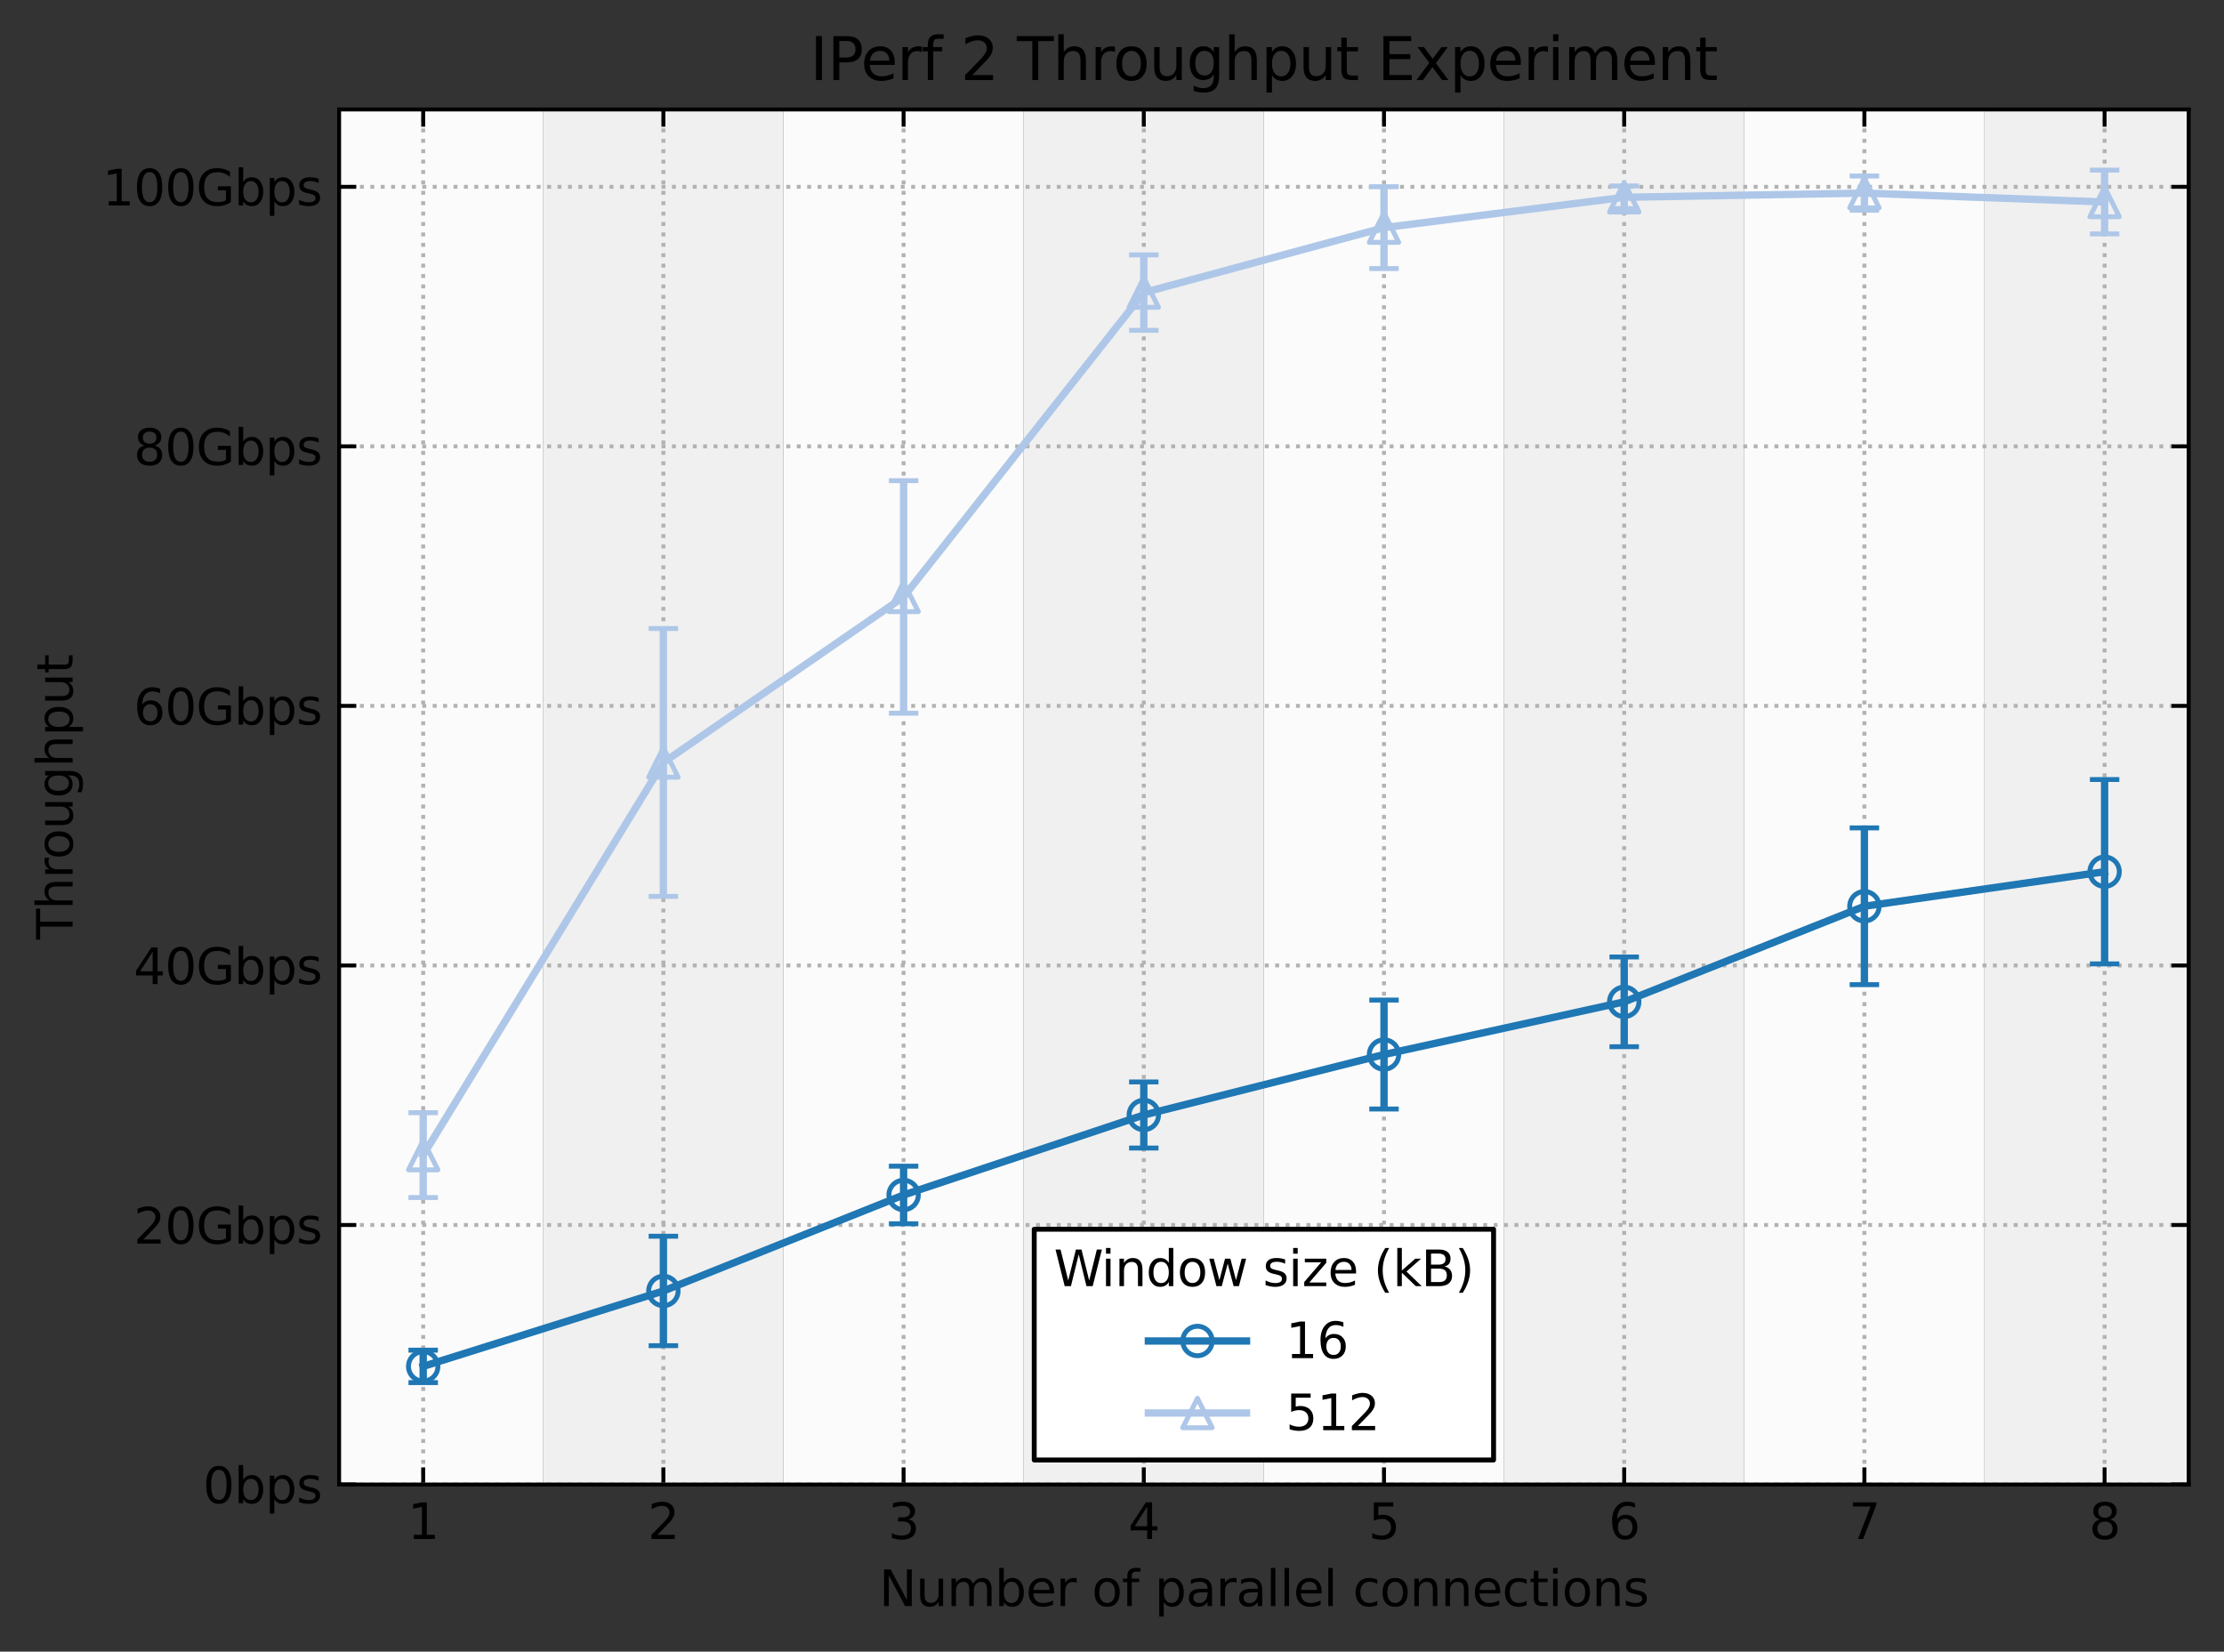<?xml version="1.0" encoding="utf-8" standalone="no"?>
<!DOCTYPE svg PUBLIC "-//W3C//DTD SVG 1.1//EN"
  "http://www.w3.org/Graphics/SVG/1.1/DTD/svg11.dtd">
<svg xmlns:xlink="http://www.w3.org/1999/xlink" width="453.3pt" height="336.634pt" viewBox="0 0 453.3 336.634" xmlns="http://www.w3.org/2000/svg" version="1.1">
 <rect x="0" y="0" width="453.3" height="336.634" fill="#333333" stroke="none"/>
 <defs>
  <style type="text/css">*{stroke-linejoin: round; stroke-linecap: butt}</style>
 </defs>
 <g id="figure_1">
  <g id="patch_1">
   <path d="M 0 336.634 
L 453.3 336.634 
L 453.3 0 
L 0 0 
L 0 336.634 
z
" style="fill: none"/>
  </g>
  <g id="axes_1">
   <g id="patch_2">
    <path d="M 69.12 302.578 
L 446.1 302.578 
L 446.1 22.318 
L 69.12 22.318 
L 69.12 302.578 
z
" style="fill: none"/>
   </g>
   <g id="patch_3">
    <path d="M 12.818 302.578 
L 61.777 302.578 
L 61.777 -257.942 
L 12.818 -257.942 
z
" clip-path="url(#p8115d4f965)" style="fill: #f0f0f0"/>
   </g>
   <g id="patch_4">
    <path d="M 61.777 302.578 
L 110.735 302.578 
L 110.735 -257.942 
L 61.777 -257.942 
z
" clip-path="url(#p8115d4f965)" style="fill: #fbfbfb"/>
   </g>
   <g id="patch_5">
    <path d="M 110.735 302.578 
L 159.693 302.578 
L 159.693 -257.942 
L 110.735 -257.942 
z
" clip-path="url(#p8115d4f965)" style="fill: #f0f0f0"/>
   </g>
   <g id="patch_6">
    <path d="M 159.693 302.578 
L 208.652 302.578 
L 208.652 -257.942 
L 159.693 -257.942 
z
" clip-path="url(#p8115d4f965)" style="fill: #fbfbfb"/>
   </g>
   <g id="patch_7">
    <path d="M 208.652 302.578 
L 257.61 302.578 
L 257.61 -257.942 
L 208.652 -257.942 
z
" clip-path="url(#p8115d4f965)" style="fill: #f0f0f0"/>
   </g>
   <g id="patch_8">
    <path d="M 257.61 302.578 
L 306.569 302.578 
L 306.569 -257.942 
L 257.61 -257.942 
z
" clip-path="url(#p8115d4f965)" style="fill: #fbfbfb"/>
   </g>
   <g id="patch_9">
    <path d="M 306.569 302.578 
L 355.527 302.578 
L 355.527 -257.942 
L 306.569 -257.942 
z
" clip-path="url(#p8115d4f965)" style="fill: #f0f0f0"/>
   </g>
   <g id="patch_10">
    <path d="M 355.527 302.578 
L 404.486 302.578 
L 404.486 -257.942 
L 355.527 -257.942 
z
" clip-path="url(#p8115d4f965)" style="fill: #fbfbfb"/>
   </g>
   <g id="patch_11">
    <path d="M 404.486 302.578 
L 453.444 302.578 
L 453.444 -257.942 
L 404.486 -257.942 
z
" clip-path="url(#p8115d4f965)" style="fill: #f0f0f0"/>
   </g>
   <g id="patch_12">
    <path d="M 453.444 302.578 
L 502.403 302.578 
L 502.403 -257.942 
L 453.444 -257.942 
z
" clip-path="url(#p8115d4f965)" style="fill: #fbfbfb"/>
   </g>
   <g id="matplotlib.axis_1">
    <g id="xtick_1">
     <g id="line2d_1">
      <path d="M 86.256 302.578 
L 86.256 22.318 
" clip-path="url(#p8115d4f965)" style="fill: none; stroke-dasharray: 0.8,1.32; stroke-dashoffset: 0; stroke: #b2b2b2; stroke-width: 0.8"/>
     </g>
     <g id="line2d_2">
      <defs>
       <path id="m2f5e42499f" d="M 0 0 
L 0 -3.5 
" style="stroke: #000000; stroke-width: 0.8"/>
      </defs>
      <g>
       <use xlink:href="#m2f5e42499f" x="86.256" y="302.578" style="stroke: #000000; stroke-width: 0.8"/>
      </g>
     </g>
     <g id="line2d_3">
      <defs>
       <path id="me2fe08b021" d="M 0 0 
L 0 3.5 
" style="stroke: #000000; stroke-width: 0.8"/>
      </defs>
      <g>
       <use xlink:href="#me2fe08b021" x="86.256" y="22.318" style="stroke: #000000; stroke-width: 0.8"/>
      </g>
     </g>
     <g id="text_1">
      <!-- 1 -->
      <g transform="translate(83.075 313.677) scale(0.1 -0.1)">
       <defs>
        <path id="DejaVuSans-31" d="M 794 531 
L 1825 531 
L 1825 4091 
L 703 3866 
L 703 4441 
L 1819 4666 
L 2450 4666 
L 2450 531 
L 3481 531 
L 3481 0 
L 794 0 
L 794 531 
z
" transform="scale(0.016)"/>
       </defs>
       <use xlink:href="#DejaVuSans-31"/>
      </g>
     </g>
    </g>
    <g id="xtick_2">
     <g id="line2d_4">
      <path d="M 135.214 302.578 
L 135.214 22.318 
" clip-path="url(#p8115d4f965)" style="fill: none; stroke-dasharray: 0.8,1.32; stroke-dashoffset: 0; stroke: #b2b2b2; stroke-width: 0.8"/>
     </g>
     <g id="line2d_5">
      <g>
       <use xlink:href="#m2f5e42499f" x="135.214" y="302.578" style="stroke: #000000; stroke-width: 0.8"/>
      </g>
     </g>
     <g id="line2d_6">
      <g>
       <use xlink:href="#me2fe08b021" x="135.214" y="22.318" style="stroke: #000000; stroke-width: 0.8"/>
      </g>
     </g>
     <g id="text_2">
      <!-- 2 -->
      <g transform="translate(132.033 313.677) scale(0.1 -0.1)">
       <defs>
        <path id="DejaVuSans-32" d="M 1228 531 
L 3431 531 
L 3431 0 
L 469 0 
L 469 531 
Q 828 903 1448 1529 
Q 2069 2156 2228 2338 
Q 2531 2678 2651 2914 
Q 2772 3150 2772 3378 
Q 2772 3750 2511 3984 
Q 2250 4219 1831 4219 
Q 1534 4219 1204 4116 
Q 875 4013 500 3803 
L 500 4441 
Q 881 4594 1212 4672 
Q 1544 4750 1819 4750 
Q 2544 4750 2975 4387 
Q 3406 4025 3406 3419 
Q 3406 3131 3298 2873 
Q 3191 2616 2906 2266 
Q 2828 2175 2409 1742 
Q 1991 1309 1228 531 
z
" transform="scale(0.016)"/>
       </defs>
       <use xlink:href="#DejaVuSans-32"/>
      </g>
     </g>
    </g>
    <g id="xtick_3">
     <g id="line2d_7">
      <path d="M 184.173 302.578 
L 184.173 22.318 
" clip-path="url(#p8115d4f965)" style="fill: none; stroke-dasharray: 0.8,1.32; stroke-dashoffset: 0; stroke: #b2b2b2; stroke-width: 0.8"/>
     </g>
     <g id="line2d_8">
      <g>
       <use xlink:href="#m2f5e42499f" x="184.173" y="302.578" style="stroke: #000000; stroke-width: 0.8"/>
      </g>
     </g>
     <g id="line2d_9">
      <g>
       <use xlink:href="#me2fe08b021" x="184.173" y="22.318" style="stroke: #000000; stroke-width: 0.8"/>
      </g>
     </g>
     <g id="text_3">
      <!-- 3 -->
      <g transform="translate(180.991 313.677) scale(0.1 -0.1)">
       <defs>
        <path id="DejaVuSans-33" d="M 2597 2516 
Q 3050 2419 3304 2112 
Q 3559 1806 3559 1356 
Q 3559 666 3084 287 
Q 2609 -91 1734 -91 
Q 1441 -91 1130 -33 
Q 819 25 488 141 
L 488 750 
Q 750 597 1062 519 
Q 1375 441 1716 441 
Q 2309 441 2620 675 
Q 2931 909 2931 1356 
Q 2931 1769 2642 2001 
Q 2353 2234 1838 2234 
L 1294 2234 
L 1294 2753 
L 1863 2753 
Q 2328 2753 2575 2939 
Q 2822 3125 2822 3475 
Q 2822 3834 2567 4026 
Q 2313 4219 1838 4219 
Q 1578 4219 1281 4162 
Q 984 4106 628 3988 
L 628 4550 
Q 988 4650 1302 4700 
Q 1616 4750 1894 4750 
Q 2613 4750 3031 4423 
Q 3450 4097 3450 3541 
Q 3450 3153 3228 2886 
Q 3006 2619 2597 2516 
z
" transform="scale(0.016)"/>
       </defs>
       <use xlink:href="#DejaVuSans-33"/>
      </g>
     </g>
    </g>
    <g id="xtick_4">
     <g id="line2d_10">
      <path d="M 233.131 302.578 
L 233.131 22.318 
" clip-path="url(#p8115d4f965)" style="fill: none; stroke-dasharray: 0.8,1.32; stroke-dashoffset: 0; stroke: #b2b2b2; stroke-width: 0.8"/>
     </g>
     <g id="line2d_11">
      <g>
       <use xlink:href="#m2f5e42499f" x="233.131" y="302.578" style="stroke: #000000; stroke-width: 0.8"/>
      </g>
     </g>
     <g id="line2d_12">
      <g>
       <use xlink:href="#me2fe08b021" x="233.131" y="22.318" style="stroke: #000000; stroke-width: 0.8"/>
      </g>
     </g>
     <g id="text_4">
      <!-- 4 -->
      <g transform="translate(229.95 313.677) scale(0.1 -0.1)">
       <defs>
        <path id="DejaVuSans-34" d="M 2419 4116 
L 825 1625 
L 2419 1625 
L 2419 4116 
z
M 2253 4666 
L 3047 4666 
L 3047 1625 
L 3713 1625 
L 3713 1100 
L 3047 1100 
L 3047 0 
L 2419 0 
L 2419 1100 
L 313 1100 
L 313 1709 
L 2253 4666 
z
" transform="scale(0.016)"/>
       </defs>
       <use xlink:href="#DejaVuSans-34"/>
      </g>
     </g>
    </g>
    <g id="xtick_5">
     <g id="line2d_13">
      <path d="M 282.09 302.578 
L 282.09 22.318 
" clip-path="url(#p8115d4f965)" style="fill: none; stroke-dasharray: 0.8,1.32; stroke-dashoffset: 0; stroke: #b2b2b2; stroke-width: 0.8"/>
     </g>
     <g id="line2d_14">
      <g>
       <use xlink:href="#m2f5e42499f" x="282.09" y="302.578" style="stroke: #000000; stroke-width: 0.8"/>
      </g>
     </g>
     <g id="line2d_15">
      <g>
       <use xlink:href="#me2fe08b021" x="282.09" y="22.318" style="stroke: #000000; stroke-width: 0.8"/>
      </g>
     </g>
     <g id="text_5">
      <!-- 5 -->
      <g transform="translate(278.908 313.677) scale(0.1 -0.1)">
       <defs>
        <path id="DejaVuSans-35" d="M 691 4666 
L 3169 4666 
L 3169 4134 
L 1269 4134 
L 1269 2991 
Q 1406 3038 1543 3061 
Q 1681 3084 1819 3084 
Q 2600 3084 3056 2656 
Q 3513 2228 3513 1497 
Q 3513 744 3044 326 
Q 2575 -91 1722 -91 
Q 1428 -91 1123 -41 
Q 819 9 494 109 
L 494 744 
Q 775 591 1075 516 
Q 1375 441 1709 441 
Q 2250 441 2565 725 
Q 2881 1009 2881 1497 
Q 2881 1984 2565 2268 
Q 2250 2553 1709 2553 
Q 1456 2553 1204 2497 
Q 953 2441 691 2322 
L 691 4666 
z
" transform="scale(0.016)"/>
       </defs>
       <use xlink:href="#DejaVuSans-35"/>
      </g>
     </g>
    </g>
    <g id="xtick_6">
     <g id="line2d_16">
      <path d="M 331.048 302.578 
L 331.048 22.318 
" clip-path="url(#p8115d4f965)" style="fill: none; stroke-dasharray: 0.8,1.32; stroke-dashoffset: 0; stroke: #b2b2b2; stroke-width: 0.8"/>
     </g>
     <g id="line2d_17">
      <g>
       <use xlink:href="#m2f5e42499f" x="331.048" y="302.578" style="stroke: #000000; stroke-width: 0.8"/>
      </g>
     </g>
     <g id="line2d_18">
      <g>
       <use xlink:href="#me2fe08b021" x="331.048" y="22.318" style="stroke: #000000; stroke-width: 0.8"/>
      </g>
     </g>
     <g id="text_6">
      <!-- 6 -->
      <g transform="translate(327.867 313.677) scale(0.1 -0.1)">
       <defs>
        <path id="DejaVuSans-36" d="M 2113 2584 
Q 1688 2584 1439 2293 
Q 1191 2003 1191 1497 
Q 1191 994 1439 701 
Q 1688 409 2113 409 
Q 2538 409 2786 701 
Q 3034 994 3034 1497 
Q 3034 2003 2786 2293 
Q 2538 2584 2113 2584 
z
M 3366 4563 
L 3366 3988 
Q 3128 4100 2886 4159 
Q 2644 4219 2406 4219 
Q 1781 4219 1451 3797 
Q 1122 3375 1075 2522 
Q 1259 2794 1537 2939 
Q 1816 3084 2150 3084 
Q 2853 3084 3261 2657 
Q 3669 2231 3669 1497 
Q 3669 778 3244 343 
Q 2819 -91 2113 -91 
Q 1303 -91 875 529 
Q 447 1150 447 2328 
Q 447 3434 972 4092 
Q 1497 4750 2381 4750 
Q 2619 4750 2861 4703 
Q 3103 4656 3366 4563 
z
" transform="scale(0.016)"/>
       </defs>
       <use xlink:href="#DejaVuSans-36"/>
      </g>
     </g>
    </g>
    <g id="xtick_7">
     <g id="line2d_19">
      <path d="M 380.006 302.578 
L 380.006 22.318 
" clip-path="url(#p8115d4f965)" style="fill: none; stroke-dasharray: 0.8,1.32; stroke-dashoffset: 0; stroke: #b2b2b2; stroke-width: 0.8"/>
     </g>
     <g id="line2d_20">
      <g>
       <use xlink:href="#m2f5e42499f" x="380.006" y="302.578" style="stroke: #000000; stroke-width: 0.8"/>
      </g>
     </g>
     <g id="line2d_21">
      <g>
       <use xlink:href="#me2fe08b021" x="380.006" y="22.318" style="stroke: #000000; stroke-width: 0.8"/>
      </g>
     </g>
     <g id="text_7">
      <!-- 7 -->
      <g transform="translate(376.825 313.677) scale(0.1 -0.1)">
       <defs>
        <path id="DejaVuSans-37" d="M 525 4666 
L 3525 4666 
L 3525 4397 
L 1831 0 
L 1172 0 
L 2766 4134 
L 525 4134 
L 525 4666 
z
" transform="scale(0.016)"/>
       </defs>
       <use xlink:href="#DejaVuSans-37"/>
      </g>
     </g>
    </g>
    <g id="xtick_8">
     <g id="line2d_22">
      <path d="M 428.965 302.578 
L 428.965 22.318 
" clip-path="url(#p8115d4f965)" style="fill: none; stroke-dasharray: 0.8,1.32; stroke-dashoffset: 0; stroke: #b2b2b2; stroke-width: 0.8"/>
     </g>
     <g id="line2d_23">
      <g>
       <use xlink:href="#m2f5e42499f" x="428.965" y="302.578" style="stroke: #000000; stroke-width: 0.8"/>
      </g>
     </g>
     <g id="line2d_24">
      <g>
       <use xlink:href="#me2fe08b021" x="428.965" y="22.318" style="stroke: #000000; stroke-width: 0.8"/>
      </g>
     </g>
     <g id="text_8">
      <!-- 8 -->
      <g transform="translate(425.784 313.677) scale(0.1 -0.1)">
       <defs>
        <path id="DejaVuSans-38" d="M 2034 2216 
Q 1584 2216 1326 1975 
Q 1069 1734 1069 1313 
Q 1069 891 1326 650 
Q 1584 409 2034 409 
Q 2484 409 2743 651 
Q 3003 894 3003 1313 
Q 3003 1734 2745 1975 
Q 2488 2216 2034 2216 
z
M 1403 2484 
Q 997 2584 770 2862 
Q 544 3141 544 3541 
Q 544 4100 942 4425 
Q 1341 4750 2034 4750 
Q 2731 4750 3128 4425 
Q 3525 4100 3525 3541 
Q 3525 3141 3298 2862 
Q 3072 2584 2669 2484 
Q 3125 2378 3379 2068 
Q 3634 1759 3634 1313 
Q 3634 634 3220 271 
Q 2806 -91 2034 -91 
Q 1263 -91 848 271 
Q 434 634 434 1313 
Q 434 1759 690 2068 
Q 947 2378 1403 2484 
z
M 1172 3481 
Q 1172 3119 1398 2916 
Q 1625 2713 2034 2713 
Q 2441 2713 2670 2916 
Q 2900 3119 2900 3481 
Q 2900 3844 2670 4047 
Q 2441 4250 2034 4250 
Q 1625 4250 1398 4047 
Q 1172 3844 1172 3481 
z
" transform="scale(0.016)"/>
       </defs>
       <use xlink:href="#DejaVuSans-38"/>
      </g>
     </g>
    </g>
    <g id="text_9">
     <!-- Number of parallel connections -->
     <g transform="translate(179.182 327.355) scale(0.1 -0.1)">
      <defs>
       <path id="DejaVuSans-4e" d="M 628 4666 
L 1478 4666 
L 3547 763 
L 3547 4666 
L 4159 4666 
L 4159 0 
L 3309 0 
L 1241 3903 
L 1241 0 
L 628 0 
L 628 4666 
z
" transform="scale(0.016)"/>
       <path id="DejaVuSans-75" d="M 544 1381 
L 544 3500 
L 1119 3500 
L 1119 1403 
Q 1119 906 1312 657 
Q 1506 409 1894 409 
Q 2359 409 2629 706 
Q 2900 1003 2900 1516 
L 2900 3500 
L 3475 3500 
L 3475 0 
L 2900 0 
L 2900 538 
Q 2691 219 2414 64 
Q 2138 -91 1772 -91 
Q 1169 -91 856 284 
Q 544 659 544 1381 
z
M 1991 3584 
L 1991 3584 
z
" transform="scale(0.016)"/>
       <path id="DejaVuSans-6d" d="M 3328 2828 
Q 3544 3216 3844 3400 
Q 4144 3584 4550 3584 
Q 5097 3584 5394 3201 
Q 5691 2819 5691 2113 
L 5691 0 
L 5113 0 
L 5113 2094 
Q 5113 2597 4934 2840 
Q 4756 3084 4391 3084 
Q 3944 3084 3684 2787 
Q 3425 2491 3425 1978 
L 3425 0 
L 2847 0 
L 2847 2094 
Q 2847 2600 2669 2842 
Q 2491 3084 2119 3084 
Q 1678 3084 1418 2786 
Q 1159 2488 1159 1978 
L 1159 0 
L 581 0 
L 581 3500 
L 1159 3500 
L 1159 2956 
Q 1356 3278 1631 3431 
Q 1906 3584 2284 3584 
Q 2666 3584 2933 3390 
Q 3200 3197 3328 2828 
z
" transform="scale(0.016)"/>
       <path id="DejaVuSans-62" d="M 3116 1747 
Q 3116 2381 2855 2742 
Q 2594 3103 2138 3103 
Q 1681 3103 1420 2742 
Q 1159 2381 1159 1747 
Q 1159 1113 1420 752 
Q 1681 391 2138 391 
Q 2594 391 2855 752 
Q 3116 1113 3116 1747 
z
M 1159 2969 
Q 1341 3281 1617 3432 
Q 1894 3584 2278 3584 
Q 2916 3584 3314 3078 
Q 3713 2572 3713 1747 
Q 3713 922 3314 415 
Q 2916 -91 2278 -91 
Q 1894 -91 1617 61 
Q 1341 213 1159 525 
L 1159 0 
L 581 0 
L 581 4863 
L 1159 4863 
L 1159 2969 
z
" transform="scale(0.016)"/>
       <path id="DejaVuSans-65" d="M 3597 1894 
L 3597 1613 
L 953 1613 
Q 991 1019 1311 708 
Q 1631 397 2203 397 
Q 2534 397 2845 478 
Q 3156 559 3463 722 
L 3463 178 
Q 3153 47 2828 -22 
Q 2503 -91 2169 -91 
Q 1331 -91 842 396 
Q 353 884 353 1716 
Q 353 2575 817 3079 
Q 1281 3584 2069 3584 
Q 2775 3584 3186 3129 
Q 3597 2675 3597 1894 
z
M 3022 2063 
Q 3016 2534 2758 2815 
Q 2500 3097 2075 3097 
Q 1594 3097 1305 2825 
Q 1016 2553 972 2059 
L 3022 2063 
z
" transform="scale(0.016)"/>
       <path id="DejaVuSans-72" d="M 2631 2963 
Q 2534 3019 2420 3045 
Q 2306 3072 2169 3072 
Q 1681 3072 1420 2755 
Q 1159 2438 1159 1844 
L 1159 0 
L 581 0 
L 581 3500 
L 1159 3500 
L 1159 2956 
Q 1341 3275 1631 3429 
Q 1922 3584 2338 3584 
Q 2397 3584 2469 3576 
Q 2541 3569 2628 3553 
L 2631 2963 
z
" transform="scale(0.016)"/>
       <path id="DejaVuSans-20" transform="scale(0.016)"/>
       <path id="DejaVuSans-6f" d="M 1959 3097 
Q 1497 3097 1228 2736 
Q 959 2375 959 1747 
Q 959 1119 1226 758 
Q 1494 397 1959 397 
Q 2419 397 2687 759 
Q 2956 1122 2956 1747 
Q 2956 2369 2687 2733 
Q 2419 3097 1959 3097 
z
M 1959 3584 
Q 2709 3584 3137 3096 
Q 3566 2609 3566 1747 
Q 3566 888 3137 398 
Q 2709 -91 1959 -91 
Q 1206 -91 779 398 
Q 353 888 353 1747 
Q 353 2609 779 3096 
Q 1206 3584 1959 3584 
z
" transform="scale(0.016)"/>
       <path id="DejaVuSans-66" d="M 2375 4863 
L 2375 4384 
L 1825 4384 
Q 1516 4384 1395 4259 
Q 1275 4134 1275 3809 
L 1275 3500 
L 2222 3500 
L 2222 3053 
L 1275 3053 
L 1275 0 
L 697 0 
L 697 3053 
L 147 3053 
L 147 3500 
L 697 3500 
L 697 3744 
Q 697 4328 969 4595 
Q 1241 4863 1831 4863 
L 2375 4863 
z
" transform="scale(0.016)"/>
       <path id="DejaVuSans-70" d="M 1159 525 
L 1159 -1331 
L 581 -1331 
L 581 3500 
L 1159 3500 
L 1159 2969 
Q 1341 3281 1617 3432 
Q 1894 3584 2278 3584 
Q 2916 3584 3314 3078 
Q 3713 2572 3713 1747 
Q 3713 922 3314 415 
Q 2916 -91 2278 -91 
Q 1894 -91 1617 61 
Q 1341 213 1159 525 
z
M 3116 1747 
Q 3116 2381 2855 2742 
Q 2594 3103 2138 3103 
Q 1681 3103 1420 2742 
Q 1159 2381 1159 1747 
Q 1159 1113 1420 752 
Q 1681 391 2138 391 
Q 2594 391 2855 752 
Q 3116 1113 3116 1747 
z
" transform="scale(0.016)"/>
       <path id="DejaVuSans-61" d="M 2194 1759 
Q 1497 1759 1228 1600 
Q 959 1441 959 1056 
Q 959 750 1161 570 
Q 1363 391 1709 391 
Q 2188 391 2477 730 
Q 2766 1069 2766 1631 
L 2766 1759 
L 2194 1759 
z
M 3341 1997 
L 3341 0 
L 2766 0 
L 2766 531 
Q 2569 213 2275 61 
Q 1981 -91 1556 -91 
Q 1019 -91 701 211 
Q 384 513 384 1019 
Q 384 1609 779 1909 
Q 1175 2209 1959 2209 
L 2766 2209 
L 2766 2266 
Q 2766 2663 2505 2880 
Q 2244 3097 1772 3097 
Q 1472 3097 1187 3025 
Q 903 2953 641 2809 
L 641 3341 
Q 956 3463 1253 3523 
Q 1550 3584 1831 3584 
Q 2591 3584 2966 3190 
Q 3341 2797 3341 1997 
z
" transform="scale(0.016)"/>
       <path id="DejaVuSans-6c" d="M 603 4863 
L 1178 4863 
L 1178 0 
L 603 0 
L 603 4863 
z
" transform="scale(0.016)"/>
       <path id="DejaVuSans-63" d="M 3122 3366 
L 3122 2828 
Q 2878 2963 2633 3030 
Q 2388 3097 2138 3097 
Q 1578 3097 1268 2742 
Q 959 2388 959 1747 
Q 959 1106 1268 751 
Q 1578 397 2138 397 
Q 2388 397 2633 464 
Q 2878 531 3122 666 
L 3122 134 
Q 2881 22 2623 -34 
Q 2366 -91 2075 -91 
Q 1284 -91 818 406 
Q 353 903 353 1747 
Q 353 2603 823 3093 
Q 1294 3584 2113 3584 
Q 2378 3584 2631 3529 
Q 2884 3475 3122 3366 
z
" transform="scale(0.016)"/>
       <path id="DejaVuSans-6e" d="M 3513 2113 
L 3513 0 
L 2938 0 
L 2938 2094 
Q 2938 2591 2744 2837 
Q 2550 3084 2163 3084 
Q 1697 3084 1428 2787 
Q 1159 2491 1159 1978 
L 1159 0 
L 581 0 
L 581 3500 
L 1159 3500 
L 1159 2956 
Q 1366 3272 1645 3428 
Q 1925 3584 2291 3584 
Q 2894 3584 3203 3211 
Q 3513 2838 3513 2113 
z
" transform="scale(0.016)"/>
       <path id="DejaVuSans-74" d="M 1172 4494 
L 1172 3500 
L 2356 3500 
L 2356 3053 
L 1172 3053 
L 1172 1153 
Q 1172 725 1289 603 
Q 1406 481 1766 481 
L 2356 481 
L 2356 0 
L 1766 0 
Q 1100 0 847 248 
Q 594 497 594 1153 
L 594 3053 
L 172 3053 
L 172 3500 
L 594 3500 
L 594 4494 
L 1172 4494 
z
" transform="scale(0.016)"/>
       <path id="DejaVuSans-69" d="M 603 3500 
L 1178 3500 
L 1178 0 
L 603 0 
L 603 3500 
z
M 603 4863 
L 1178 4863 
L 1178 4134 
L 603 4134 
L 603 4863 
z
" transform="scale(0.016)"/>
       <path id="DejaVuSans-73" d="M 2834 3397 
L 2834 2853 
Q 2591 2978 2328 3040 
Q 2066 3103 1784 3103 
Q 1356 3103 1142 2972 
Q 928 2841 928 2578 
Q 928 2378 1081 2264 
Q 1234 2150 1697 2047 
L 1894 2003 
Q 2506 1872 2764 1633 
Q 3022 1394 3022 966 
Q 3022 478 2636 193 
Q 2250 -91 1575 -91 
Q 1294 -91 989 -36 
Q 684 19 347 128 
L 347 722 
Q 666 556 975 473 
Q 1284 391 1588 391 
Q 1994 391 2212 530 
Q 2431 669 2431 922 
Q 2431 1156 2273 1281 
Q 2116 1406 1581 1522 
L 1381 1569 
Q 847 1681 609 1914 
Q 372 2147 372 2553 
Q 372 3047 722 3315 
Q 1072 3584 1716 3584 
Q 2034 3584 2315 3537 
Q 2597 3491 2834 3397 
z
" transform="scale(0.016)"/>
      </defs>
      <use xlink:href="#DejaVuSans-4e"/>
      <use xlink:href="#DejaVuSans-75" x="74.805"/>
      <use xlink:href="#DejaVuSans-6d" x="138.184"/>
      <use xlink:href="#DejaVuSans-62" x="235.596"/>
      <use xlink:href="#DejaVuSans-65" x="299.072"/>
      <use xlink:href="#DejaVuSans-72" x="360.596"/>
      <use xlink:href="#DejaVuSans-20" x="401.709"/>
      <use xlink:href="#DejaVuSans-6f" x="433.496"/>
      <use xlink:href="#DejaVuSans-66" x="494.678"/>
      <use xlink:href="#DejaVuSans-20" x="529.883"/>
      <use xlink:href="#DejaVuSans-70" x="561.67"/>
      <use xlink:href="#DejaVuSans-61" x="625.146"/>
      <use xlink:href="#DejaVuSans-72" x="686.426"/>
      <use xlink:href="#DejaVuSans-61" x="727.539"/>
      <use xlink:href="#DejaVuSans-6c" x="788.818"/>
      <use xlink:href="#DejaVuSans-6c" x="816.602"/>
      <use xlink:href="#DejaVuSans-65" x="844.385"/>
      <use xlink:href="#DejaVuSans-6c" x="905.908"/>
      <use xlink:href="#DejaVuSans-20" x="933.691"/>
      <use xlink:href="#DejaVuSans-63" x="965.479"/>
      <use xlink:href="#DejaVuSans-6f" x="1020.459"/>
      <use xlink:href="#DejaVuSans-6e" x="1081.641"/>
      <use xlink:href="#DejaVuSans-6e" x="1145.02"/>
      <use xlink:href="#DejaVuSans-65" x="1208.398"/>
      <use xlink:href="#DejaVuSans-63" x="1269.922"/>
      <use xlink:href="#DejaVuSans-74" x="1324.902"/>
      <use xlink:href="#DejaVuSans-69" x="1364.111"/>
      <use xlink:href="#DejaVuSans-6f" x="1391.895"/>
      <use xlink:href="#DejaVuSans-6e" x="1453.076"/>
      <use xlink:href="#DejaVuSans-73" x="1516.455"/>
     </g>
    </g>
   </g>
   <g id="matplotlib.axis_2">
    <g id="ytick_1">
     <g id="line2d_25">
      <path d="M 69.12 302.578 
L 446.1 302.578 
" clip-path="url(#p8115d4f965)" style="fill: none; stroke-dasharray: 0.8,1.32; stroke-dashoffset: 0; stroke: #b2b2b2; stroke-width: 0.8"/>
     </g>
     <g id="line2d_26">
      <defs>
       <path id="md4c9c427de" d="M 0 0 
L 3.5 0 
" style="stroke: #000000; stroke-width: 0.8"/>
      </defs>
      <g>
       <use xlink:href="#md4c9c427de" x="69.12" y="302.578" style="stroke: #000000; stroke-width: 0.8"/>
      </g>
     </g>
     <g id="line2d_27">
      <defs>
       <path id="m6e0d0fc754" d="M 0 0 
L -3.5 0 
" style="stroke: #000000; stroke-width: 0.8"/>
      </defs>
      <g>
       <use xlink:href="#m6e0d0fc754" x="446.1" y="302.578" style="stroke: #000000; stroke-width: 0.8"/>
      </g>
     </g>
     <g id="text_10">
      <!-- 0bps -->
      <g transform="translate(41.352 306.377) scale(0.1 -0.1)">
       <defs>
        <path id="DejaVuSans-30" d="M 2034 4250 
Q 1547 4250 1301 3770 
Q 1056 3291 1056 2328 
Q 1056 1369 1301 889 
Q 1547 409 2034 409 
Q 2525 409 2770 889 
Q 3016 1369 3016 2328 
Q 3016 3291 2770 3770 
Q 2525 4250 2034 4250 
z
M 2034 4750 
Q 2819 4750 3233 4129 
Q 3647 3509 3647 2328 
Q 3647 1150 3233 529 
Q 2819 -91 2034 -91 
Q 1250 -91 836 529 
Q 422 1150 422 2328 
Q 422 3509 836 4129 
Q 1250 4750 2034 4750 
z
" transform="scale(0.016)"/>
       </defs>
       <use xlink:href="#DejaVuSans-30"/>
       <use xlink:href="#DejaVuSans-62" x="63.623"/>
       <use xlink:href="#DejaVuSans-70" x="127.1"/>
       <use xlink:href="#DejaVuSans-73" x="190.576"/>
      </g>
     </g>
    </g>
    <g id="ytick_2">
     <g id="line2d_28">
      <path d="M 69.12 249.677 
L 446.1 249.677 
" clip-path="url(#p8115d4f965)" style="fill: none; stroke-dasharray: 0.8,1.32; stroke-dashoffset: 0; stroke: #b2b2b2; stroke-width: 0.8"/>
     </g>
     <g id="line2d_29">
      <g>
       <use xlink:href="#md4c9c427de" x="69.12" y="249.677" style="stroke: #000000; stroke-width: 0.8"/>
      </g>
     </g>
     <g id="line2d_30">
      <g>
       <use xlink:href="#m6e0d0fc754" x="446.1" y="249.677" style="stroke: #000000; stroke-width: 0.8"/>
      </g>
     </g>
     <g id="text_11">
      <!-- 20Gbps -->
      <g transform="translate(27.241 253.476) scale(0.1 -0.1)">
       <defs>
        <path id="DejaVuSans-47" d="M 3809 666 
L 3809 1919 
L 2778 1919 
L 2778 2438 
L 4434 2438 
L 4434 434 
Q 4069 175 3628 42 
Q 3188 -91 2688 -91 
Q 1594 -91 976 548 
Q 359 1188 359 2328 
Q 359 3472 976 4111 
Q 1594 4750 2688 4750 
Q 3144 4750 3555 4637 
Q 3966 4525 4313 4306 
L 4313 3634 
Q 3963 3931 3569 4081 
Q 3175 4231 2741 4231 
Q 1884 4231 1454 3753 
Q 1025 3275 1025 2328 
Q 1025 1384 1454 906 
Q 1884 428 2741 428 
Q 3075 428 3337 486 
Q 3600 544 3809 666 
z
" transform="scale(0.016)"/>
       </defs>
       <use xlink:href="#DejaVuSans-32"/>
       <use xlink:href="#DejaVuSans-30" x="63.623"/>
       <use xlink:href="#DejaVuSans-47" x="127.246"/>
       <use xlink:href="#DejaVuSans-62" x="204.736"/>
       <use xlink:href="#DejaVuSans-70" x="268.213"/>
       <use xlink:href="#DejaVuSans-73" x="331.689"/>
      </g>
     </g>
    </g>
    <g id="ytick_3">
     <g id="line2d_31">
      <path d="M 69.12 196.776 
L 446.1 196.776 
" clip-path="url(#p8115d4f965)" style="fill: none; stroke-dasharray: 0.8,1.32; stroke-dashoffset: 0; stroke: #b2b2b2; stroke-width: 0.8"/>
     </g>
     <g id="line2d_32">
      <g>
       <use xlink:href="#md4c9c427de" x="69.12" y="196.776" style="stroke: #000000; stroke-width: 0.8"/>
      </g>
     </g>
     <g id="line2d_33">
      <g>
       <use xlink:href="#m6e0d0fc754" x="446.1" y="196.776" style="stroke: #000000; stroke-width: 0.8"/>
      </g>
     </g>
     <g id="text_12">
      <!-- 40Gbps -->
      <g transform="translate(27.241 200.575) scale(0.1 -0.1)">
       <use xlink:href="#DejaVuSans-34"/>
       <use xlink:href="#DejaVuSans-30" x="63.623"/>
       <use xlink:href="#DejaVuSans-47" x="127.246"/>
       <use xlink:href="#DejaVuSans-62" x="204.736"/>
       <use xlink:href="#DejaVuSans-70" x="268.213"/>
       <use xlink:href="#DejaVuSans-73" x="331.689"/>
      </g>
     </g>
    </g>
    <g id="ytick_4">
     <g id="line2d_34">
      <path d="M 69.12 143.875 
L 446.1 143.875 
" clip-path="url(#p8115d4f965)" style="fill: none; stroke-dasharray: 0.8,1.32; stroke-dashoffset: 0; stroke: #b2b2b2; stroke-width: 0.8"/>
     </g>
     <g id="line2d_35">
      <g>
       <use xlink:href="#md4c9c427de" x="69.12" y="143.875" style="stroke: #000000; stroke-width: 0.8"/>
      </g>
     </g>
     <g id="line2d_36">
      <g>
       <use xlink:href="#m6e0d0fc754" x="446.1" y="143.875" style="stroke: #000000; stroke-width: 0.8"/>
      </g>
     </g>
     <g id="text_13">
      <!-- 60Gbps -->
      <g transform="translate(27.241 147.674) scale(0.1 -0.1)">
       <use xlink:href="#DejaVuSans-36"/>
       <use xlink:href="#DejaVuSans-30" x="63.623"/>
       <use xlink:href="#DejaVuSans-47" x="127.246"/>
       <use xlink:href="#DejaVuSans-62" x="204.736"/>
       <use xlink:href="#DejaVuSans-70" x="268.213"/>
       <use xlink:href="#DejaVuSans-73" x="331.689"/>
      </g>
     </g>
    </g>
    <g id="ytick_5">
     <g id="line2d_37">
      <path d="M 69.12 90.974 
L 446.1 90.974 
" clip-path="url(#p8115d4f965)" style="fill: none; stroke-dasharray: 0.8,1.32; stroke-dashoffset: 0; stroke: #b2b2b2; stroke-width: 0.8"/>
     </g>
     <g id="line2d_38">
      <g>
       <use xlink:href="#md4c9c427de" x="69.12" y="90.974" style="stroke: #000000; stroke-width: 0.8"/>
      </g>
     </g>
     <g id="line2d_39">
      <g>
       <use xlink:href="#m6e0d0fc754" x="446.1" y="90.974" style="stroke: #000000; stroke-width: 0.8"/>
      </g>
     </g>
     <g id="text_14">
      <!-- 80Gbps -->
      <g transform="translate(27.241 94.773) scale(0.1 -0.1)">
       <use xlink:href="#DejaVuSans-38"/>
       <use xlink:href="#DejaVuSans-30" x="63.623"/>
       <use xlink:href="#DejaVuSans-47" x="127.246"/>
       <use xlink:href="#DejaVuSans-62" x="204.736"/>
       <use xlink:href="#DejaVuSans-70" x="268.213"/>
       <use xlink:href="#DejaVuSans-73" x="331.689"/>
      </g>
     </g>
    </g>
    <g id="ytick_6">
     <g id="line2d_40">
      <path d="M 69.12 38.073 
L 446.1 38.073 
" clip-path="url(#p8115d4f965)" style="fill: none; stroke-dasharray: 0.8,1.32; stroke-dashoffset: 0; stroke: #b2b2b2; stroke-width: 0.8"/>
     </g>
     <g id="line2d_41">
      <g>
       <use xlink:href="#md4c9c427de" x="69.12" y="38.073" style="stroke: #000000; stroke-width: 0.8"/>
      </g>
     </g>
     <g id="line2d_42">
      <g>
       <use xlink:href="#m6e0d0fc754" x="446.1" y="38.073" style="stroke: #000000; stroke-width: 0.8"/>
      </g>
     </g>
     <g id="text_15">
      <!-- 100Gbps -->
      <g transform="translate(20.878 41.872) scale(0.1 -0.1)">
       <use xlink:href="#DejaVuSans-31"/>
       <use xlink:href="#DejaVuSans-30" x="63.623"/>
       <use xlink:href="#DejaVuSans-30" x="127.246"/>
       <use xlink:href="#DejaVuSans-47" x="190.869"/>
       <use xlink:href="#DejaVuSans-62" x="268.359"/>
       <use xlink:href="#DejaVuSans-70" x="331.836"/>
       <use xlink:href="#DejaVuSans-73" x="395.312"/>
      </g>
     </g>
    </g>
    <g id="text_16">
     <!-- Throughput -->
     <g transform="translate(14.798 191.488) rotate(-90) scale(0.1 -0.1)">
      <defs>
       <path id="DejaVuSans-54" d="M -19 4666 
L 3928 4666 
L 3928 4134 
L 2272 4134 
L 2272 0 
L 1638 0 
L 1638 4134 
L -19 4134 
L -19 4666 
z
" transform="scale(0.016)"/>
       <path id="DejaVuSans-68" d="M 3513 2113 
L 3513 0 
L 2938 0 
L 2938 2094 
Q 2938 2591 2744 2837 
Q 2550 3084 2163 3084 
Q 1697 3084 1428 2787 
Q 1159 2491 1159 1978 
L 1159 0 
L 581 0 
L 581 4863 
L 1159 4863 
L 1159 2956 
Q 1366 3272 1645 3428 
Q 1925 3584 2291 3584 
Q 2894 3584 3203 3211 
Q 3513 2838 3513 2113 
z
" transform="scale(0.016)"/>
       <path id="DejaVuSans-67" d="M 2906 1791 
Q 2906 2416 2648 2759 
Q 2391 3103 1925 3103 
Q 1463 3103 1205 2759 
Q 947 2416 947 1791 
Q 947 1169 1205 825 
Q 1463 481 1925 481 
Q 2391 481 2648 825 
Q 2906 1169 2906 1791 
z
M 3481 434 
Q 3481 -459 3084 -895 
Q 2688 -1331 1869 -1331 
Q 1566 -1331 1297 -1286 
Q 1028 -1241 775 -1147 
L 775 -588 
Q 1028 -725 1275 -790 
Q 1522 -856 1778 -856 
Q 2344 -856 2625 -561 
Q 2906 -266 2906 331 
L 2906 616 
Q 2728 306 2450 153 
Q 2172 0 1784 0 
Q 1141 0 747 490 
Q 353 981 353 1791 
Q 353 2603 747 3093 
Q 1141 3584 1784 3584 
Q 2172 3584 2450 3431 
Q 2728 3278 2906 2969 
L 2906 3500 
L 3481 3500 
L 3481 434 
z
" transform="scale(0.016)"/>
      </defs>
      <use xlink:href="#DejaVuSans-54"/>
      <use xlink:href="#DejaVuSans-68" x="61.084"/>
      <use xlink:href="#DejaVuSans-72" x="124.463"/>
      <use xlink:href="#DejaVuSans-6f" x="163.326"/>
      <use xlink:href="#DejaVuSans-75" x="224.508"/>
      <use xlink:href="#DejaVuSans-67" x="287.887"/>
      <use xlink:href="#DejaVuSans-68" x="351.363"/>
      <use xlink:href="#DejaVuSans-70" x="414.742"/>
      <use xlink:href="#DejaVuSans-75" x="478.219"/>
      <use xlink:href="#DejaVuSans-74" x="541.598"/>
     </g>
    </g>
   </g>
   <g id="line2d_43">
    <path d="M 86.256 278.494 
L 135.214 263.123 
L 184.173 243.561 
L 233.131 227.259 
L 282.09 214.932 
L 331.048 204.197 
L 380.006 184.714 
L 428.965 177.67 
" clip-path="url(#p8115d4f965)" style="fill: none; stroke: #1f77b4; stroke-width: 1.5; stroke-linecap: square"/>
    <defs>
     <path id="m20e01d4d39" d="M 0 3 
C 0.796 3 1.559 2.684 2.121 2.121 
C 2.684 1.559 3 0.796 3 0 
C 3 -0.796 2.684 -1.559 2.121 -2.121 
C 1.559 -2.684 0.796 -3 0 -3 
C -0.796 -3 -1.559 -2.684 -2.121 -2.121 
C -2.684 -1.559 -3 -0.796 -3 0 
C -3 0.796 -2.684 1.559 -2.121 2.121 
C -1.559 2.684 -0.796 3 0 3 
z
" style="stroke: #1f77b4"/>
    </defs>
    <g clip-path="url(#p8115d4f965)">
     <use xlink:href="#m20e01d4d39" x="86.256" y="278.494" style="fill-opacity: 0; stroke: #1f77b4"/>
     <use xlink:href="#m20e01d4d39" x="135.214" y="263.123" style="fill-opacity: 0; stroke: #1f77b4"/>
     <use xlink:href="#m20e01d4d39" x="184.173" y="243.561" style="fill-opacity: 0; stroke: #1f77b4"/>
     <use xlink:href="#m20e01d4d39" x="233.131" y="227.259" style="fill-opacity: 0; stroke: #1f77b4"/>
     <use xlink:href="#m20e01d4d39" x="282.09" y="214.932" style="fill-opacity: 0; stroke: #1f77b4"/>
     <use xlink:href="#m20e01d4d39" x="331.048" y="204.197" style="fill-opacity: 0; stroke: #1f77b4"/>
     <use xlink:href="#m20e01d4d39" x="380.006" y="184.714" style="fill-opacity: 0; stroke: #1f77b4"/>
     <use xlink:href="#m20e01d4d39" x="428.965" y="177.67" style="fill-opacity: 0; stroke: #1f77b4"/>
    </g>
   </g>
   <g id="LineCollection_1">
    <path d="M 86.256 281.802 
L 86.256 275.186 
" clip-path="url(#p8115d4f965)" style="fill: none; stroke: #1f77b4; stroke-width: 1.5"/>
    <path d="M 135.214 274.278 
L 135.214 251.969 
" clip-path="url(#p8115d4f965)" style="fill: none; stroke: #1f77b4; stroke-width: 1.5"/>
    <path d="M 184.173 249.429 
L 184.173 237.692 
" clip-path="url(#p8115d4f965)" style="fill: none; stroke: #1f77b4; stroke-width: 1.5"/>
    <path d="M 233.131 233.997 
L 233.131 220.52 
" clip-path="url(#p8115d4f965)" style="fill: none; stroke: #1f77b4; stroke-width: 1.5"/>
    <path d="M 282.09 226.035 
L 282.09 203.83 
" clip-path="url(#p8115d4f965)" style="fill: none; stroke: #1f77b4; stroke-width: 1.5"/>
    <path d="M 331.048 213.341 
L 331.048 195.053 
" clip-path="url(#p8115d4f965)" style="fill: none; stroke: #1f77b4; stroke-width: 1.5"/>
    <path d="M 380.006 200.688 
L 380.006 168.739 
" clip-path="url(#p8115d4f965)" style="fill: none; stroke: #1f77b4; stroke-width: 1.5"/>
    <path d="M 428.965 196.457 
L 428.965 158.883 
" clip-path="url(#p8115d4f965)" style="fill: none; stroke: #1f77b4; stroke-width: 1.5"/>
   </g>
   <g id="line2d_44">
    <defs>
     <path id="mee1a0de7a6" d="M 3 0 
L -3 -0 
" style="stroke: #1f77b4"/>
    </defs>
    <g clip-path="url(#p8115d4f965)">
     <use xlink:href="#mee1a0de7a6" x="86.256" y="281.802" style="fill: #1f77b4; stroke: #1f77b4"/>
     <use xlink:href="#mee1a0de7a6" x="135.214" y="274.278" style="fill: #1f77b4; stroke: #1f77b4"/>
     <use xlink:href="#mee1a0de7a6" x="184.173" y="249.429" style="fill: #1f77b4; stroke: #1f77b4"/>
     <use xlink:href="#mee1a0de7a6" x="233.131" y="233.997" style="fill: #1f77b4; stroke: #1f77b4"/>
     <use xlink:href="#mee1a0de7a6" x="282.09" y="226.035" style="fill: #1f77b4; stroke: #1f77b4"/>
     <use xlink:href="#mee1a0de7a6" x="331.048" y="213.341" style="fill: #1f77b4; stroke: #1f77b4"/>
     <use xlink:href="#mee1a0de7a6" x="380.006" y="200.688" style="fill: #1f77b4; stroke: #1f77b4"/>
     <use xlink:href="#mee1a0de7a6" x="428.965" y="196.457" style="fill: #1f77b4; stroke: #1f77b4"/>
    </g>
   </g>
   <g id="line2d_45">
    <g clip-path="url(#p8115d4f965)">
     <use xlink:href="#mee1a0de7a6" x="86.256" y="275.186" style="fill: #1f77b4; stroke: #1f77b4"/>
     <use xlink:href="#mee1a0de7a6" x="135.214" y="251.969" style="fill: #1f77b4; stroke: #1f77b4"/>
     <use xlink:href="#mee1a0de7a6" x="184.173" y="237.692" style="fill: #1f77b4; stroke: #1f77b4"/>
     <use xlink:href="#mee1a0de7a6" x="233.131" y="220.52" style="fill: #1f77b4; stroke: #1f77b4"/>
     <use xlink:href="#mee1a0de7a6" x="282.09" y="203.83" style="fill: #1f77b4; stroke: #1f77b4"/>
     <use xlink:href="#mee1a0de7a6" x="331.048" y="195.053" style="fill: #1f77b4; stroke: #1f77b4"/>
     <use xlink:href="#mee1a0de7a6" x="380.006" y="168.739" style="fill: #1f77b4; stroke: #1f77b4"/>
     <use xlink:href="#mee1a0de7a6" x="428.965" y="158.883" style="fill: #1f77b4; stroke: #1f77b4"/>
    </g>
   </g>
   <g id="line2d_46">
    <path d="M 86.256 235.438 
L 135.214 155.404 
L 184.173 121.663 
L 233.131 59.635 
L 282.09 46.401 
L 331.048 40.209 
L 380.006 39.357 
L 428.965 41.175 
" clip-path="url(#p8115d4f965)" style="fill: none; stroke: #aec7e8; stroke-width: 1.5; stroke-linecap: square"/>
    <defs>
     <path id="mee0d9045e8" d="M 0 -3 
L -3 3 
L 3 3 
z
" style="stroke: #aec7e8; stroke-linejoin: miter"/>
    </defs>
    <g clip-path="url(#p8115d4f965)">
     <use xlink:href="#mee0d9045e8" x="86.256" y="235.438" style="fill-opacity: 0; stroke: #aec7e8; stroke-linejoin: miter"/>
     <use xlink:href="#mee0d9045e8" x="135.214" y="155.404" style="fill-opacity: 0; stroke: #aec7e8; stroke-linejoin: miter"/>
     <use xlink:href="#mee0d9045e8" x="184.173" y="121.663" style="fill-opacity: 0; stroke: #aec7e8; stroke-linejoin: miter"/>
     <use xlink:href="#mee0d9045e8" x="233.131" y="59.635" style="fill-opacity: 0; stroke: #aec7e8; stroke-linejoin: miter"/>
     <use xlink:href="#mee0d9045e8" x="282.09" y="46.401" style="fill-opacity: 0; stroke: #aec7e8; stroke-linejoin: miter"/>
     <use xlink:href="#mee0d9045e8" x="331.048" y="40.209" style="fill-opacity: 0; stroke: #aec7e8; stroke-linejoin: miter"/>
     <use xlink:href="#mee0d9045e8" x="380.006" y="39.357" style="fill-opacity: 0; stroke: #aec7e8; stroke-linejoin: miter"/>
     <use xlink:href="#mee0d9045e8" x="428.965" y="41.175" style="fill-opacity: 0; stroke: #aec7e8; stroke-linejoin: miter"/>
    </g>
   </g>
   <g id="LineCollection_2">
    <path d="M 86.256 244.087 
L 86.256 226.789 
" clip-path="url(#p8115d4f965)" style="fill: none; stroke: #aec7e8; stroke-width: 1.5"/>
    <path d="M 135.214 182.705 
L 135.214 128.103 
" clip-path="url(#p8115d4f965)" style="fill: none; stroke: #aec7e8; stroke-width: 1.5"/>
    <path d="M 184.173 145.364 
L 184.173 97.963 
" clip-path="url(#p8115d4f965)" style="fill: none; stroke: #aec7e8; stroke-width: 1.5"/>
    <path d="M 233.131 67.327 
L 233.131 51.944 
" clip-path="url(#p8115d4f965)" style="fill: none; stroke: #aec7e8; stroke-width: 1.5"/>
    <path d="M 282.09 54.741 
L 282.09 38.06 
" clip-path="url(#p8115d4f965)" style="fill: none; stroke: #aec7e8; stroke-width: 1.5"/>
    <path d="M 331.048 42.519 
L 331.048 37.899 
" clip-path="url(#p8115d4f965)" style="fill: none; stroke: #aec7e8; stroke-width: 1.5"/>
    <path d="M 380.006 42.842 
L 380.006 35.872 
" clip-path="url(#p8115d4f965)" style="fill: none; stroke: #aec7e8; stroke-width: 1.5"/>
    <path d="M 428.965 47.675 
L 428.965 34.675 
" clip-path="url(#p8115d4f965)" style="fill: none; stroke: #aec7e8; stroke-width: 1.5"/>
   </g>
   <g id="line2d_47">
    <defs>
     <path id="m7bfab5ab9d" d="M 3 0 
L -3 -0 
" style="stroke: #aec7e8"/>
    </defs>
    <g clip-path="url(#p8115d4f965)">
     <use xlink:href="#m7bfab5ab9d" x="86.256" y="244.087" style="fill: #aec7e8; stroke: #aec7e8"/>
     <use xlink:href="#m7bfab5ab9d" x="135.214" y="182.705" style="fill: #aec7e8; stroke: #aec7e8"/>
     <use xlink:href="#m7bfab5ab9d" x="184.173" y="145.364" style="fill: #aec7e8; stroke: #aec7e8"/>
     <use xlink:href="#m7bfab5ab9d" x="233.131" y="67.327" style="fill: #aec7e8; stroke: #aec7e8"/>
     <use xlink:href="#m7bfab5ab9d" x="282.09" y="54.741" style="fill: #aec7e8; stroke: #aec7e8"/>
     <use xlink:href="#m7bfab5ab9d" x="331.048" y="42.519" style="fill: #aec7e8; stroke: #aec7e8"/>
     <use xlink:href="#m7bfab5ab9d" x="380.006" y="42.842" style="fill: #aec7e8; stroke: #aec7e8"/>
     <use xlink:href="#m7bfab5ab9d" x="428.965" y="47.675" style="fill: #aec7e8; stroke: #aec7e8"/>
    </g>
   </g>
   <g id="line2d_48">
    <g clip-path="url(#p8115d4f965)">
     <use xlink:href="#m7bfab5ab9d" x="86.256" y="226.789" style="fill: #aec7e8; stroke: #aec7e8"/>
     <use xlink:href="#m7bfab5ab9d" x="135.214" y="128.103" style="fill: #aec7e8; stroke: #aec7e8"/>
     <use xlink:href="#m7bfab5ab9d" x="184.173" y="97.963" style="fill: #aec7e8; stroke: #aec7e8"/>
     <use xlink:href="#m7bfab5ab9d" x="233.131" y="51.944" style="fill: #aec7e8; stroke: #aec7e8"/>
     <use xlink:href="#m7bfab5ab9d" x="282.09" y="38.06" style="fill: #aec7e8; stroke: #aec7e8"/>
     <use xlink:href="#m7bfab5ab9d" x="331.048" y="37.899" style="fill: #aec7e8; stroke: #aec7e8"/>
     <use xlink:href="#m7bfab5ab9d" x="380.006" y="35.872" style="fill: #aec7e8; stroke: #aec7e8"/>
     <use xlink:href="#m7bfab5ab9d" x="428.965" y="34.675" style="fill: #aec7e8; stroke: #aec7e8"/>
    </g>
   </g>
   <g id="line2d_49"/>
   <g id="line2d_50"/>
   <g id="patch_13">
    <path d="M 69.12 302.578 
L 69.12 22.318 
" style="fill: none; stroke: #000000; stroke-width: 0.8; stroke-linejoin: miter; stroke-linecap: square"/>
   </g>
   <g id="patch_14">
    <path d="M 446.1 302.578 
L 446.1 22.318 
" style="fill: none; stroke: #000000; stroke-width: 0.8; stroke-linejoin: miter; stroke-linecap: square"/>
   </g>
   <g id="patch_15">
    <path d="M 69.12 302.578 
L 446.1 302.578 
" style="fill: none; stroke: #000000; stroke-width: 0.8; stroke-linejoin: miter; stroke-linecap: square"/>
   </g>
   <g id="patch_16">
    <path d="M 69.12 22.318 
L 446.1 22.318 
" style="fill: none; stroke: #000000; stroke-width: 0.8; stroke-linejoin: miter; stroke-linecap: square"/>
   </g>
   <g id="text_17">
    <!-- IPerf 2 Throughput Experiment -->
    <g transform="translate(165.116 16.318) scale(0.12 -0.12)">
     <defs>
      <path id="DejaVuSans-49" d="M 628 4666 
L 1259 4666 
L 1259 0 
L 628 0 
L 628 4666 
z
" transform="scale(0.016)"/>
      <path id="DejaVuSans-50" d="M 1259 4147 
L 1259 2394 
L 2053 2394 
Q 2494 2394 2734 2622 
Q 2975 2850 2975 3272 
Q 2975 3691 2734 3919 
Q 2494 4147 2053 4147 
L 1259 4147 
z
M 628 4666 
L 2053 4666 
Q 2838 4666 3239 4311 
Q 3641 3956 3641 3272 
Q 3641 2581 3239 2228 
Q 2838 1875 2053 1875 
L 1259 1875 
L 1259 0 
L 628 0 
L 628 4666 
z
" transform="scale(0.016)"/>
      <path id="DejaVuSans-45" d="M 628 4666 
L 3578 4666 
L 3578 4134 
L 1259 4134 
L 1259 2753 
L 3481 2753 
L 3481 2222 
L 1259 2222 
L 1259 531 
L 3634 531 
L 3634 0 
L 628 0 
L 628 4666 
z
" transform="scale(0.016)"/>
      <path id="DejaVuSans-78" d="M 3513 3500 
L 2247 1797 
L 3578 0 
L 2900 0 
L 1881 1375 
L 863 0 
L 184 0 
L 1544 1831 
L 300 3500 
L 978 3500 
L 1906 2253 
L 2834 3500 
L 3513 3500 
z
" transform="scale(0.016)"/>
     </defs>
     <use xlink:href="#DejaVuSans-49"/>
     <use xlink:href="#DejaVuSans-50" x="29.492"/>
     <use xlink:href="#DejaVuSans-65" x="86.17"/>
     <use xlink:href="#DejaVuSans-72" x="147.693"/>
     <use xlink:href="#DejaVuSans-66" x="188.807"/>
     <use xlink:href="#DejaVuSans-20" x="224.012"/>
     <use xlink:href="#DejaVuSans-32" x="255.799"/>
     <use xlink:href="#DejaVuSans-20" x="319.422"/>
     <use xlink:href="#DejaVuSans-54" x="351.209"/>
     <use xlink:href="#DejaVuSans-68" x="412.293"/>
     <use xlink:href="#DejaVuSans-72" x="475.672"/>
     <use xlink:href="#DejaVuSans-6f" x="514.535"/>
     <use xlink:href="#DejaVuSans-75" x="575.717"/>
     <use xlink:href="#DejaVuSans-67" x="639.096"/>
     <use xlink:href="#DejaVuSans-68" x="702.572"/>
     <use xlink:href="#DejaVuSans-70" x="765.951"/>
     <use xlink:href="#DejaVuSans-75" x="829.428"/>
     <use xlink:href="#DejaVuSans-74" x="892.807"/>
     <use xlink:href="#DejaVuSans-20" x="932.016"/>
     <use xlink:href="#DejaVuSans-45" x="963.803"/>
     <use xlink:href="#DejaVuSans-78" x="1026.986"/>
     <use xlink:href="#DejaVuSans-70" x="1086.166"/>
     <use xlink:href="#DejaVuSans-65" x="1149.643"/>
     <use xlink:href="#DejaVuSans-72" x="1211.166"/>
     <use xlink:href="#DejaVuSans-69" x="1252.279"/>
     <use xlink:href="#DejaVuSans-6d" x="1280.062"/>
     <use xlink:href="#DejaVuSans-65" x="1377.475"/>
     <use xlink:href="#DejaVuSans-6e" x="1438.998"/>
     <use xlink:href="#DejaVuSans-74" x="1502.377"/>
    </g>
   </g>
   <g id="legend_1">
    <g id="patch_17">
     <path d="M 210.799 297.578 
L 304.422 297.578 
L 304.422 250.544 
L 210.799 250.544 
z
" style="fill: #ffffff; stroke: #000000; stroke-linejoin: miter"/>
    </g>
    <g id="text_18">
     <!-- Window size (kB) -->
     <g transform="translate(214.799 262.142) scale(0.1 -0.1)">
      <defs>
       <path id="DejaVuSans-57" d="M 213 4666 
L 850 4666 
L 1831 722 
L 2809 4666 
L 3519 4666 
L 4500 722 
L 5478 4666 
L 6119 4666 
L 4947 0 
L 4153 0 
L 3169 4050 
L 2175 0 
L 1381 0 
L 213 4666 
z
" transform="scale(0.016)"/>
       <path id="DejaVuSans-64" d="M 2906 2969 
L 2906 4863 
L 3481 4863 
L 3481 0 
L 2906 0 
L 2906 525 
Q 2725 213 2448 61 
Q 2172 -91 1784 -91 
Q 1150 -91 751 415 
Q 353 922 353 1747 
Q 353 2572 751 3078 
Q 1150 3584 1784 3584 
Q 2172 3584 2448 3432 
Q 2725 3281 2906 2969 
z
M 947 1747 
Q 947 1113 1208 752 
Q 1469 391 1925 391 
Q 2381 391 2643 752 
Q 2906 1113 2906 1747 
Q 2906 2381 2643 2742 
Q 2381 3103 1925 3103 
Q 1469 3103 1208 2742 
Q 947 2381 947 1747 
z
" transform="scale(0.016)"/>
       <path id="DejaVuSans-77" d="M 269 3500 
L 844 3500 
L 1563 769 
L 2278 3500 
L 2956 3500 
L 3675 769 
L 4391 3500 
L 4966 3500 
L 4050 0 
L 3372 0 
L 2619 2869 
L 1863 0 
L 1184 0 
L 269 3500 
z
" transform="scale(0.016)"/>
       <path id="DejaVuSans-7a" d="M 353 3500 
L 3084 3500 
L 3084 2975 
L 922 459 
L 3084 459 
L 3084 0 
L 275 0 
L 275 525 
L 2438 3041 
L 353 3041 
L 353 3500 
z
" transform="scale(0.016)"/>
       <path id="DejaVuSans-28" d="M 1984 4856 
Q 1566 4138 1362 3434 
Q 1159 2731 1159 2009 
Q 1159 1288 1364 580 
Q 1569 -128 1984 -844 
L 1484 -844 
Q 1016 -109 783 600 
Q 550 1309 550 2009 
Q 550 2706 781 3412 
Q 1013 4119 1484 4856 
L 1984 4856 
z
" transform="scale(0.016)"/>
       <path id="DejaVuSans-6b" d="M 581 4863 
L 1159 4863 
L 1159 1991 
L 2875 3500 
L 3609 3500 
L 1753 1863 
L 3688 0 
L 2938 0 
L 1159 1709 
L 1159 0 
L 581 0 
L 581 4863 
z
" transform="scale(0.016)"/>
       <path id="DejaVuSans-42" d="M 1259 2228 
L 1259 519 
L 2272 519 
Q 2781 519 3026 730 
Q 3272 941 3272 1375 
Q 3272 1813 3026 2020 
Q 2781 2228 2272 2228 
L 1259 2228 
z
M 1259 4147 
L 1259 2741 
L 2194 2741 
Q 2656 2741 2882 2914 
Q 3109 3088 3109 3444 
Q 3109 3797 2882 3972 
Q 2656 4147 2194 4147 
L 1259 4147 
z
M 628 4666 
L 2241 4666 
Q 2963 4666 3353 4366 
Q 3744 4066 3744 3513 
Q 3744 3084 3544 2831 
Q 3344 2578 2956 2516 
Q 3422 2416 3680 2098 
Q 3938 1781 3938 1306 
Q 3938 681 3513 340 
Q 3088 0 2303 0 
L 628 0 
L 628 4666 
z
" transform="scale(0.016)"/>
       <path id="DejaVuSans-29" d="M 513 4856 
L 1013 4856 
Q 1481 4119 1714 3412 
Q 1947 2706 1947 2009 
Q 1947 1309 1714 600 
Q 1481 -109 1013 -844 
L 513 -844 
Q 928 -128 1133 580 
Q 1338 1288 1338 2009 
Q 1338 2731 1133 3434 
Q 928 4138 513 4856 
z
" transform="scale(0.016)"/>
      </defs>
      <use xlink:href="#DejaVuSans-57"/>
      <use xlink:href="#DejaVuSans-69" x="96.627"/>
      <use xlink:href="#DejaVuSans-6e" x="124.41"/>
      <use xlink:href="#DejaVuSans-64" x="187.789"/>
      <use xlink:href="#DejaVuSans-6f" x="251.266"/>
      <use xlink:href="#DejaVuSans-77" x="312.447"/>
      <use xlink:href="#DejaVuSans-20" x="394.234"/>
      <use xlink:href="#DejaVuSans-73" x="426.021"/>
      <use xlink:href="#DejaVuSans-69" x="478.121"/>
      <use xlink:href="#DejaVuSans-7a" x="505.904"/>
      <use xlink:href="#DejaVuSans-65" x="558.395"/>
      <use xlink:href="#DejaVuSans-20" x="619.918"/>
      <use xlink:href="#DejaVuSans-28" x="651.705"/>
      <use xlink:href="#DejaVuSans-6b" x="690.719"/>
      <use xlink:href="#DejaVuSans-42" x="748.629"/>
      <use xlink:href="#DejaVuSans-29" x="817.232"/>
     </g>
    </g>
    <g id="line2d_51">
     <path d="M 234.067 273.32 
L 244.067 273.32 
L 254.067 273.32 
" style="fill: none; stroke: #1f77b4; stroke-width: 1.5; stroke-linecap: square"/>
     <g>
      <use xlink:href="#m20e01d4d39" x="244.067" y="273.32" style="fill-opacity: 0; stroke: #1f77b4"/>
     </g>
    </g>
    <g id="text_19">
     <!-- 16 -->
     <g transform="translate(262.067 276.82) scale(0.1 -0.1)">
      <use xlink:href="#DejaVuSans-31"/>
      <use xlink:href="#DejaVuSans-36" x="63.623"/>
     </g>
    </g>
    <g id="line2d_52">
     <path d="M 234.067 287.998 
L 244.067 287.998 
L 254.067 287.998 
" style="fill: none; stroke: #aec7e8; stroke-width: 1.5; stroke-linecap: square"/>
     <g>
      <use xlink:href="#mee0d9045e8" x="244.067" y="287.998" style="fill-opacity: 0; stroke: #aec7e8; stroke-linejoin: miter"/>
     </g>
    </g>
    <g id="text_20">
     <!-- 512 -->
     <g transform="translate(262.067 291.498) scale(0.1 -0.1)">
      <use xlink:href="#DejaVuSans-35"/>
      <use xlink:href="#DejaVuSans-31" x="63.623"/>
      <use xlink:href="#DejaVuSans-32" x="127.246"/>
     </g>
    </g>
   </g>
  </g>
 </g>
 <defs>
  <clipPath id="p8115d4f965">
   <rect x="69.12" y="22.318" width="376.98" height="280.26"/>
  </clipPath>
 </defs>
</svg>
